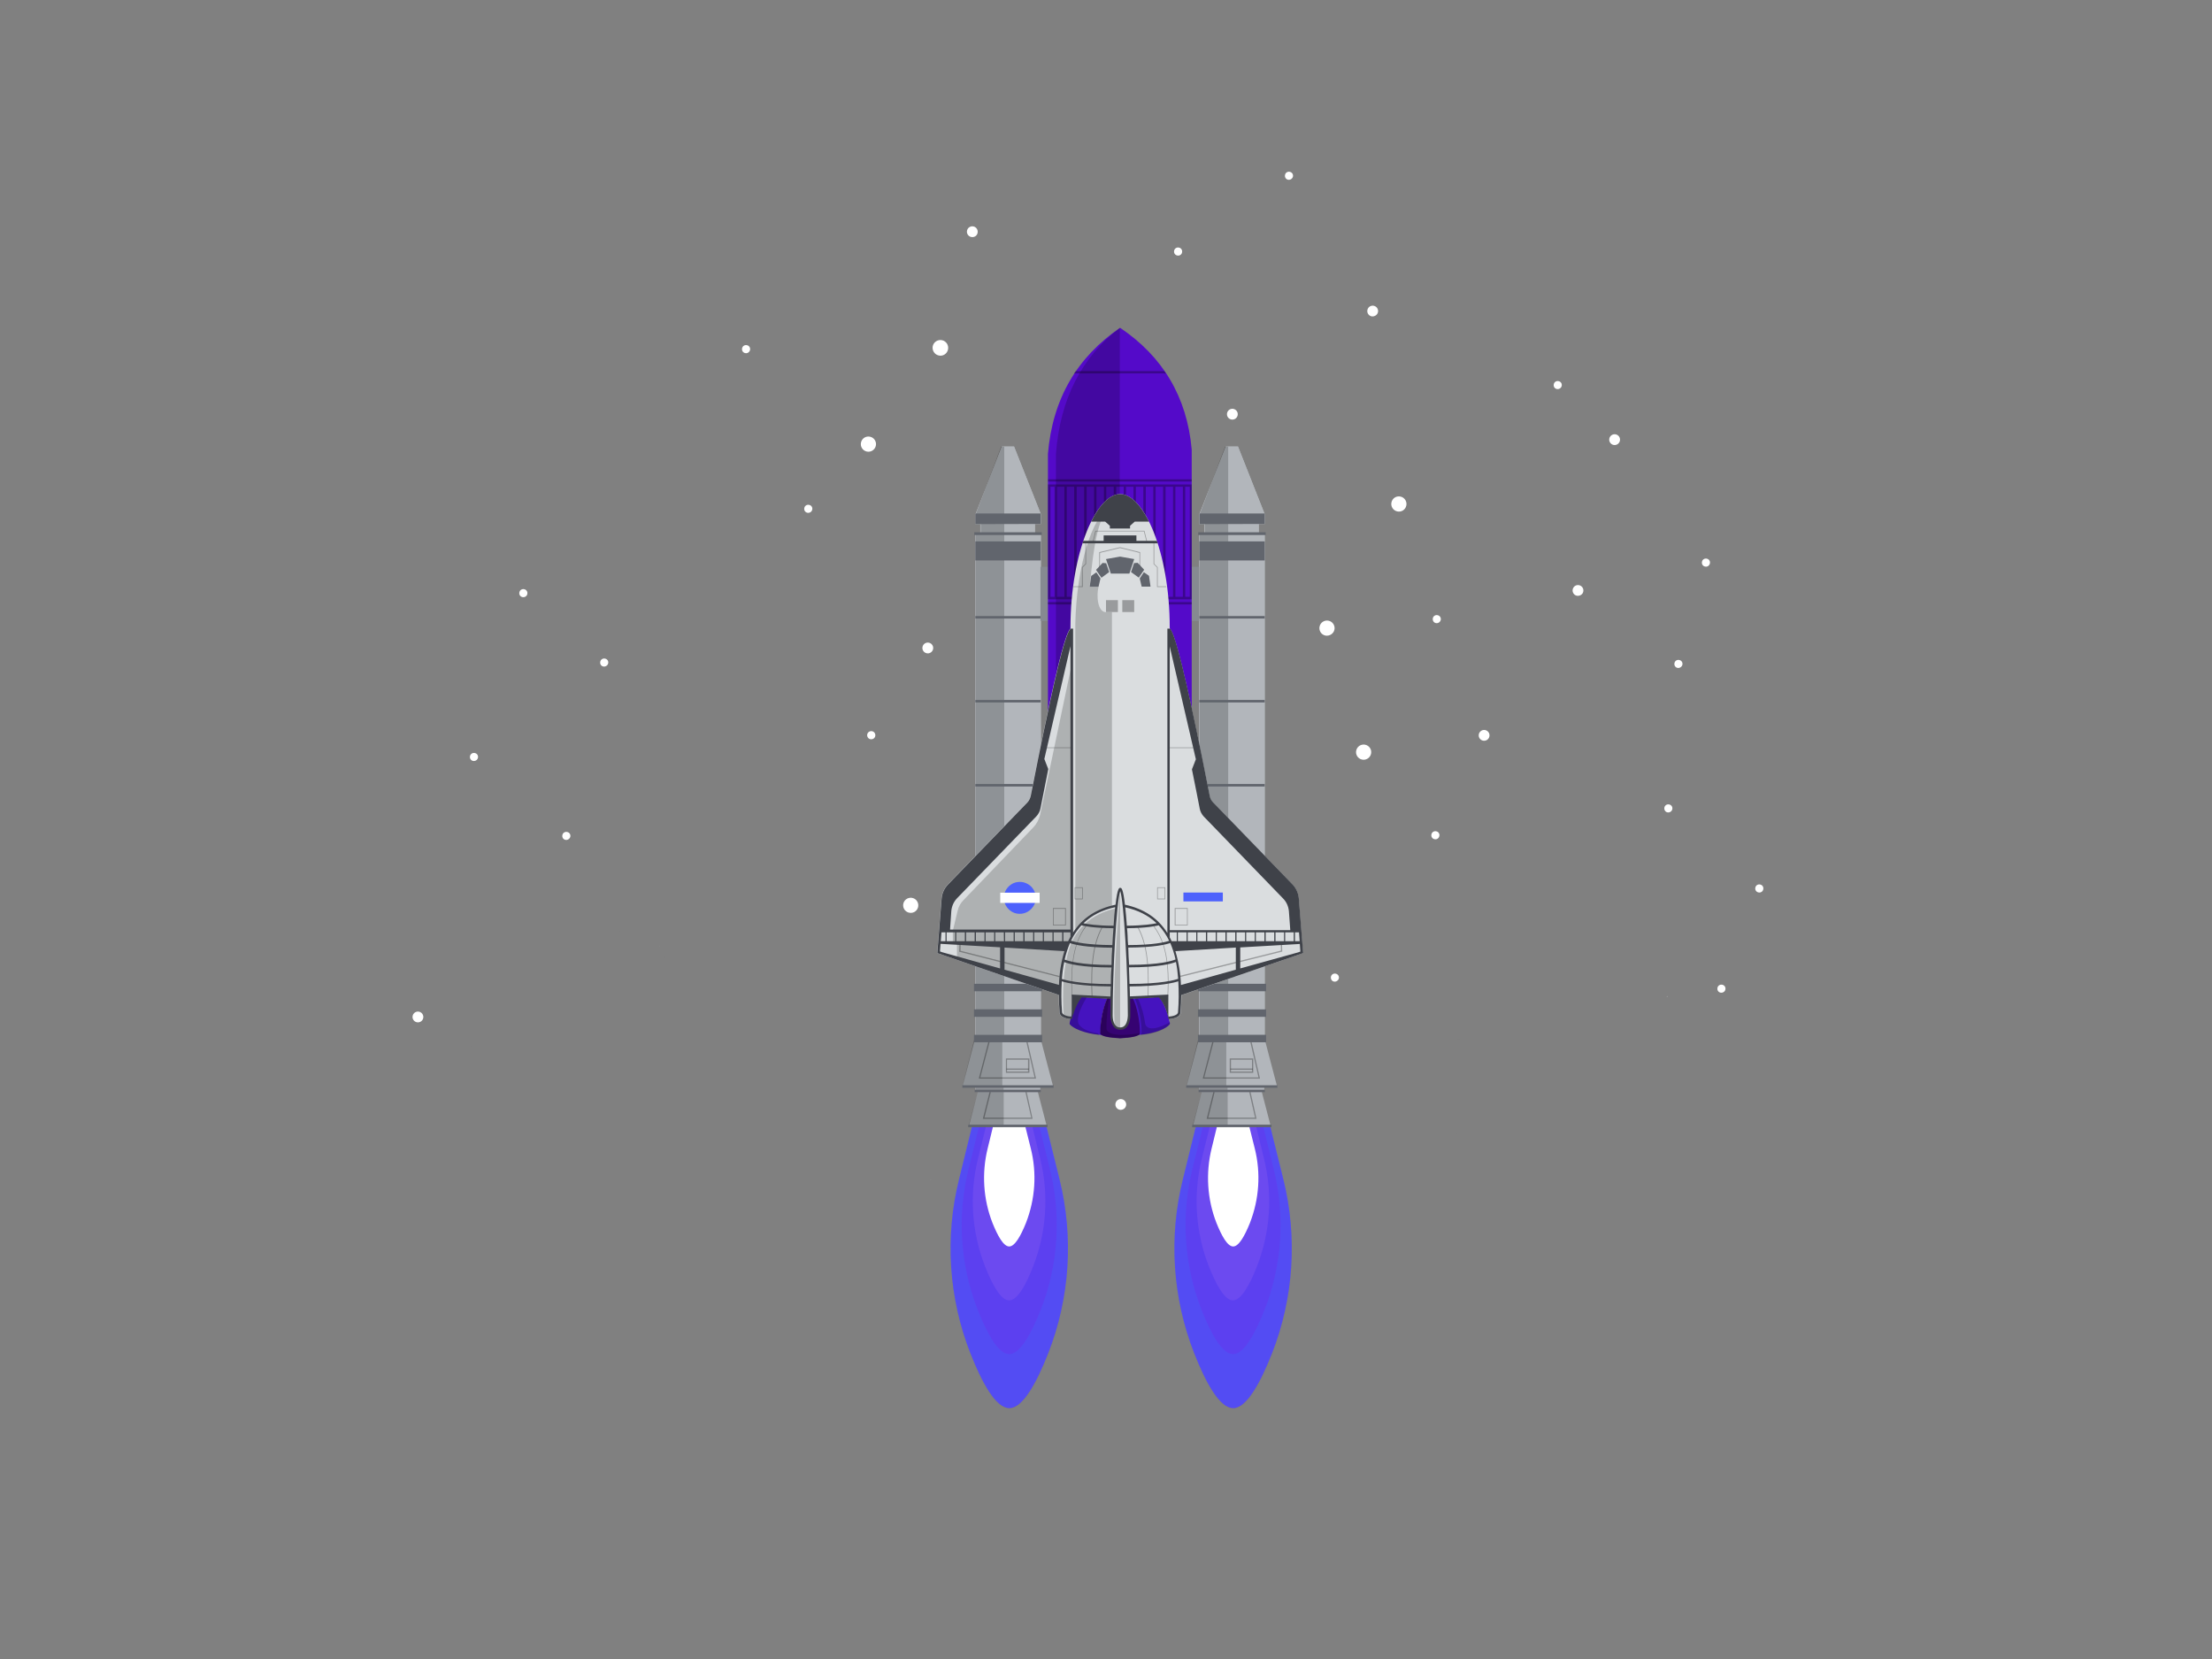 <?xml version="1.0" encoding="utf-8"?>
<!-- Generator: Adobe Illustrator 24.2.3, SVG Export Plug-In . SVG Version: 6.00 Build 0)  -->
<svg version="1.1" id="Layer_1" xmlns="http://www.w3.org/2000/svg" xmlns:xlink="http://www.w3.org/1999/xlink" x="0px" y="0px"
	 viewBox="0 0 1600 1200" style="enable-background:new 0 0 1600 1200;" xml:space="preserve">
<rect x="0" y="0" width="1600" height="1200" fill="#808080" stroke="none"/>
<style type="text/css">
	.st0{fill:#FFFFFF;}
	.st1{opacity:0.2;fill:#F4F4F4;enable-background:new    ;}
	.st2{opacity:0.2;enable-background:new    ;}
	.st3{fill:#4D61FC;}
	.st4{opacity:0.23;fill:#6905D3;enable-background:new    ;}
	.st5{opacity:0.2;fill:#8411EA;enable-background:new    ;}
	.st6{opacity:0.2;fill:#AC76F4;enable-background:new    ;}
	.st7{fill:#B2B6BB;}
	.st8{opacity:0.3;enable-background:new    ;}
	.st9{fill:#61656D;}
	.st10{fill:#868A91;}
	.st11{fill:#540AC9;}
	.st12{fill:#DADDDF;}
	.st13{fill:#4513BF;}
	.st14{fill:#44048E;}
	.st15{fill:#3F4249;}
	.st16{fill:#F4F4F4;}
</style>
<path class="st0" d="M707.1,168.5c0.5-2.1-0.8-4.2-2.9-4.7c-2.1-0.5-4.2,0.8-4.7,2.9c-0.5,2.1,0.8,4.2,2.9,4.7
	C704.6,171.9,706.7,170.6,707.1,168.5z"/>
<path class="st0" d="M633.5,322.5c0.7-2.9-1.1-5.9-4.1-6.6s-5.9,1.1-6.6,4.1c-0.7,2.9,1.1,5.9,4.1,6.6S632.8,325.4,633.5,322.5z"/>
<path class="st0" d="M965.2,455.6c0.7-2.9-1.1-5.9-4.1-6.6c-2.9-0.7-5.9,1.1-6.6,4.1c-0.7,2.9,1.1,5.9,4.1,6.6
	C961.5,460.3,964.5,458.5,965.2,455.6z"/>
<path class="st0" d="M661.3,659.7c2.7-1.4,3.7-4.7,2.3-7.4s-4.7-3.7-7.4-2.3s-3.7,4.7-2.3,7.4C655.3,660,658.6,661.1,661.3,659.7z"
	/>
<path class="st0" d="M1017.2,365.8c0.7-2.9-1.1-5.9-4.1-6.6s-5.9,1.1-6.6,4.1c-0.7,2.9,1.1,5.9,4.1,6.6S1016.5,368.8,1017.2,365.8z"
	/>
<path class="st0" d="M991.7,545.3c0.7-2.9-1.1-5.9-4.1-6.6c-2.9-0.7-5.9,1.1-6.6,4.1c-0.7,2.9,1.1,5.9,4.1,6.6
	C988.1,550.1,991,548.2,991.7,545.3z"/>
<path class="st0" d="M381.4,429.7c0.4-1.6-0.6-3.2-2.2-3.5c-1.6-0.4-3.2,0.6-3.5,2.2c-0.4,1.6,0.6,3.2,2.2,3.5
	S381.1,431.3,381.4,429.7z"/>
<path class="st0" d="M542.5,253.2c0.4-1.6-0.6-3.2-2.2-3.5c-1.6-0.4-3.2,0.6-3.5,2.2c-0.4,1.6,0.6,3.2,2.2,3.5
	C540.5,255.8,542.1,254.8,542.5,253.2z"/>
<path class="st0" d="M631.6,534.4c1.4-0.7,2-2.5,1.2-4c-0.7-1.4-2.5-2-4-1.2c-1.4,0.7-2,2.5-1.2,4S630.1,535.1,631.6,534.4z"/>
<path class="st0" d="M855,182.6c0.4-1.6-0.6-3.2-2.2-3.5c-1.6-0.4-3.2,0.6-3.5,2.2c-0.4,1.6,0.6,3.2,2.2,3.5
	C853.1,185.2,854.7,184.2,855,182.6z"/>
<path class="st0" d="M412.5,605.3c0.4-1.6-0.6-3.2-2.2-3.5c-1.6-0.4-3.2,0.6-3.5,2.2c-0.4,1.6,0.6,3.2,2.2,3.5
	C410.5,607.8,412.1,606.8,412.5,605.3z"/>
<path class="st0" d="M1129.6,279.2c0.4-1.6-0.6-3.2-2.2-3.5c-1.6-0.4-3.2,0.6-3.5,2.2c-0.4,1.6,0.6,3.2,2.2,3.5
	C1127.6,281.7,1129.2,280.8,1129.6,279.2z"/>
<path class="st0" d="M935.2,127.8c0.4-1.6-0.6-3.2-2.2-3.5c-1.6-0.4-3.2,0.6-3.5,2.2c-0.4,1.6,0.6,3.2,2.2,3.5
	C933.3,130.3,934.8,129.3,935.2,127.8z"/>
<path class="st0" d="M1209.6,585.4c0.4-1.6-0.6-3.2-2.2-3.5c-1.6-0.4-3.2,0.6-3.5,2.2s0.6,3.2,2.2,3.5
	C1207.6,587.9,1209.2,587,1209.6,585.4z"/>
<path class="st0" d="M1216.9,480.9c0.4-1.6-0.6-3.2-2.2-3.5c-1.6-0.4-3.2,0.6-3.5,2.2c-0.4,1.6,0.6,3.2,2.2,3.5
	C1214.9,483.4,1216.5,482.4,1216.9,480.9z"/>
<path class="st0" d="M1275.4,643.3c0.4-1.6-0.6-3.2-2.2-3.5c-1.6-0.4-3.2,0.6-3.5,2.2c-0.4,1.6,0.6,3.2,2.2,3.5
	C1273.5,645.9,1275.1,644.9,1275.4,643.3z"/>
<path class="st0" d="M685.7,252.9c0.7-3.1-1.2-6.1-4.2-6.8c-3.1-0.7-6.1,1.2-6.8,4.2s1.2,6.1,4.2,6.8
	C681.9,257.9,685,256,685.7,252.9z"/>
<path class="st0" d="M887.3,381c0.4-1.6-0.6-3.2-2.2-3.5c-1.6-0.4-3.2,0.6-3.5,2.2c-0.4,1.6,0.6,3.2,2.2,3.5
	C885.3,383.6,886.9,382.6,887.3,381z"/>
<path class="st0" d="M1041.1,604.8c0.4-1.6-0.6-3.2-2.2-3.5c-1.6-0.4-3.2,0.6-3.5,2.2c-0.4,1.6,0.6,3.2,2.2,3.5
	C1039.2,607.4,1040.7,606.4,1041.1,604.8z"/>
<path class="st0" d="M968.4,707.8c0.4-1.6-0.6-3.2-2.2-3.5c-1.6-0.4-3.2,0.6-3.5,2.2s0.6,3.2,2.2,3.5
	C966.4,710.3,968,709.3,968.4,707.8z"/>
<path class="st0" d="M587.5,368.7c0.4-1.6-0.6-3.2-2.2-3.5c-1.6-0.4-3.2,0.6-3.5,2.2c-0.4,1.6,0.6,3.2,2.2,3.5
	C585.5,371.2,587.1,370.3,587.5,368.7z"/>
<path class="st0" d="M345.7,548.2c0.4-1.6-0.6-3.2-2.2-3.5c-1.6-0.4-3.2,0.6-3.5,2.2c-0.4,1.6,0.6,3.2,2.2,3.5
	C343.8,550.7,345.3,549.7,345.7,548.2z"/>
<path class="st0" d="M1236.8,407.6c0.4-1.6-0.6-3.2-2.2-3.5c-1.6-0.4-3.2,0.6-3.5,2.2c-0.4,1.6,0.6,3.2,2.2,3.5
	C1234.9,410.2,1236.4,409.2,1236.8,407.6z"/>
<path class="st0" d="M1042.1,448.5c0.4-1.6-0.6-3.2-2.2-3.5c-1.6-0.4-3.2,0.6-3.5,2.2s0.6,3.2,2.2,3.5S1041.7,450,1042.1,448.5z"/>
<path class="st0" d="M1248,715.8c0.4-1.6-0.6-3.2-2.2-3.5c-1.6-0.4-3.2,0.6-3.5,2.2c-0.4,1.6,0.6,3.2,2.2,3.5
	S1247.7,717.3,1248,715.8z"/>
<path class="st0" d="M439.9,479.9c0.4-1.6-0.6-3.2-2.2-3.5c-1.6-0.4-3.2,0.6-3.5,2.2c-0.4,1.6,0.6,3.2,2.2,3.5
	C437.9,482.4,439.5,481.4,439.9,479.9z"/>
<path class="st0" d="M731,378.4c0.5-2.1-0.8-4.2-2.9-4.7c-2.1-0.5-4.2,0.8-4.7,2.9s0.8,4.2,2.9,4.7S730.5,380.5,731,378.4z"/>
<path class="st0" d="M1077.3,532.8c0.5-2.1-0.8-4.2-2.9-4.7s-4.2,0.8-4.7,2.9c-0.5,2.1,0.8,4.2,2.9,4.7
	C1074.7,536.2,1076.8,534.9,1077.3,532.8z"/>
<path class="st0" d="M996.7,225.9c0.5-2.1-0.8-4.2-2.9-4.7c-2.1-0.5-4.2,0.8-4.7,2.9c-0.5,2.1,0.8,4.2,2.9,4.7
	C994.1,229.2,996.2,227.9,996.7,225.9z"/>
<path class="st0" d="M674.9,469.6c0.5-2.1-0.8-4.2-2.9-4.7c-2.1-0.5-4.2,0.8-4.7,2.9s0.8,4.2,2.9,4.7
	C672.3,473,674.4,471.7,674.9,469.6z"/>
<path class="st0" d="M306.1,736.5c0.5-2.1-0.8-4.2-2.9-4.7s-4.2,0.8-4.7,2.9c-0.5,2.1,0.8,4.2,2.9,4.7S305.6,738.6,306.1,736.5z"/>
<path class="st0" d="M1145.2,428c0.5-2.1-0.8-4.2-2.9-4.7s-4.2,0.8-4.7,2.9s0.8,4.2,2.9,4.7C1142.7,431.3,1144.8,430,1145.2,428z"/>
<path class="st0" d="M1171.7,318.9c0.5-2.1-0.8-4.2-2.9-4.7s-4.2,0.8-4.7,2.9s0.8,4.2,2.9,4.7S1171.2,321,1171.7,318.9z"/>
<path class="st0" d="M814.5,799.8c0.5-2.1-0.8-4.2-2.9-4.7c-2.1-0.5-4.2,0.8-4.7,2.9c-0.5,2.1,0.8,4.2,2.9,4.7
	C811.9,803.1,814,801.9,814.5,799.8z"/>
<path class="st0" d="M852.8,490.9c0.5-2.1-0.8-4.2-2.9-4.7c-2.1-0.5-4.2,0.8-4.7,2.9s0.8,4.2,2.9,4.7
	C850.2,494.2,852.3,493,852.8,490.9z"/>
<path class="st0" d="M895.2,300.5c0.5-2.1-0.8-4.2-2.9-4.7c-2.1-0.5-4.2,0.8-4.7,2.9s0.8,4.2,2.9,4.7
	C892.6,303.9,894.7,302.6,895.2,300.5z"/>
<path class="st1" d="M480.8,692.6l0.1-0.2C480.8,692.4,480.7,692.5,480.8,692.6z"/>
<path class="st1" d="M447.5,673.2c0.1,0.2,0.4,0.4,0.8,0.6C448.1,673.6,447.6,673.4,447.5,673.2z"/>
<path class="st1" d="M482.6,691.2c0.3-0.3,0.6-0.5,1-0.7C483.2,690.7,482.9,690.9,482.6,691.2z"/>
<path class="st1" d="M417.7,706.5c0,0.1,0.1,0.2,0.1,0.2L417.7,706.5z"/>
<path class="st1" d="M591.5,845.3l-0.4-0.6C591.3,844.9,591.4,845.1,591.5,845.3z"/>
<path class="st1" d="M340.3,757l0.5-0.1c0.1,0,0.2-0.1,0.3-0.1L340.3,757z"/>
<path class="st1" d="M357.7,747c0.1-0.1,0.2-0.2,0.2-0.4C357.9,746.8,357.8,746.9,357.7,747z"/>
<path class="st1" d="M630.8,935.3c0-0.1,0-0.1,0-0.2C630.8,935.1,630.8,935.2,630.8,935.3z"/>
<path class="st1" d="M1056.3,751.7c-0.2,0-0.4,0-0.6,0c-0.5,0-1,0-1.5,0C1054.8,751.8,1055.6,751.8,1056.3,751.7z"/>
<path class="st1" d="M1206.3,720.4l0.2-0.3C1206.5,720.2,1206.4,720.3,1206.3,720.4L1206.3,720.4z"/>
<path class="st1" d="M591.1,844.7c0-0.1-0.1-0.1-0.1-0.2C591,844.5,591.1,844.6,591.1,844.7z"/>
<path class="st1" d="M477.8,685.8c-0.3-0.7-0.7-1.3-1.1-1.9C476.8,683.8,477.3,684.6,477.8,685.8z"/>
<path class="st1" d="M875,939.3c0.2,0,0.3-0.1,0.5-0.1L875,939.3z"/>
<path class="st1" d="M1052.1,820.5c0.6-0.2,1.2-0.5,1.8-0.6C1053.6,820,1052.8,820.2,1052.1,820.5z"/>
<path class="st1" d="M1053.7,751.8c0.2,0,0.3,0,0.4,0C1054,751.8,1053.8,751.8,1053.7,751.8L1053.7,751.8z"/>
<path class="st2" d="M480.8,692.6l0.1-0.2C480.8,692.4,480.7,692.5,480.8,692.6z"/>
<path class="st2" d="M447.5,673.2c0.1,0.2,0.4,0.4,0.8,0.6C448.1,673.6,447.6,673.4,447.5,673.2z"/>
<path class="st2" d="M482.6,691.2c0.3-0.3,0.6-0.5,1-0.7C483.2,690.7,482.9,690.9,482.6,691.2z"/>
<path class="st2" d="M417.7,706.5c0,0.1,0.1,0.2,0.1,0.2L417.7,706.5z"/>
<path class="st2" d="M591.5,845.3l-0.4-0.6C591.3,844.9,591.4,845.1,591.5,845.3z"/>
<path class="st2" d="M340.3,757l0.5-0.1c0.1,0,0.2-0.1,0.3-0.1L340.3,757z"/>
<path class="st2" d="M357.7,747c0.1-0.1,0.2-0.2,0.2-0.4C357.9,746.8,357.8,746.9,357.7,747z"/>
<path class="st2" d="M630.8,935.3c0-0.1,0-0.1,0-0.2C630.8,935.1,630.8,935.2,630.8,935.3z"/>
<path class="st2" d="M1056.3,751.7c-0.2,0-0.4,0-0.6,0c-0.5,0-1,0-1.5,0C1054.8,751.8,1055.6,751.8,1056.3,751.7z"/>
<path class="st2" d="M1206.3,720.4l0.2-0.3C1206.5,720.2,1206.4,720.3,1206.3,720.4L1206.3,720.4z"/>
<path class="st2" d="M591.1,844.7c0-0.1-0.1-0.1-0.1-0.2C591,844.5,591.1,844.6,591.1,844.7z"/>
<path class="st2" d="M1052.1,820.5c0.6-0.2,1.2-0.5,1.8-0.6C1053.6,820,1052.8,820.2,1052.1,820.5z"/>
<path class="st2" d="M1053.7,751.8c0.2,0,0.3,0,0.4,0C1054,751.8,1053.8,751.8,1053.7,751.8L1053.7,751.8z"/>
<path class="st0" d="M751.2,860c0.1,0,0.2,0.1,0.3,0.1C751.4,860,751.3,860,751.2,860L751.2,860z"/>
<path class="st0" d="M673.1,853.2c-0.2,0,0,0.1,0.4,0.2L673.1,853.2z"/>
<path class="st3" d="M918.6,813.9h-53.4l-9.6,39.1c-10.4,41.8-7.5,85.7,8.2,125.8c8.5,21.6,18.5,39.7,28.2,39.7
	c9.6,0,19.6-18.1,28.1-39.7c15.7-40.1,18.5-84,8.2-125.8L918.6,813.9L918.6,813.9z"/>
<path class="st4" d="M918.6,814.1h-53.4l-9.6,39.1c-10.4,41.8-7.5,85.7,8.2,125.8c8.5,21.6,18.5,39.7,28.2,39.7
	c9.6,0,19.6-18.1,28.1-39.7c15.7-40.1,18.5-84,8.2-125.8L918.6,814.1L918.6,814.1z"/>
<path class="st5" d="M913.5,813.9h-43.2l-7.8,31.7c-8.4,33.8-6.1,69.4,6.6,101.8c6.9,17.5,15,32.1,22.8,32.1s15.9-14.7,22.8-32.1
	c12.7-32.4,15-68,6.6-101.8L913.5,813.9z"/>
<path class="st6" d="M908.4,813.9h-33.1l-6,24.2c-6.4,25.9-4.6,53.1,5.1,77.9c5.3,13.4,11.5,24.6,17.4,24.6s12.2-11.2,17.4-24.6
	c9.7-24.8,11.5-52,5.1-77.9L908.4,813.9L908.4,813.9z"/>
<path class="st0" d="M903.4,813.9h-22.9l-4.1,16.8c-4.4,17.9-3.2,36.8,3.5,53.9c3.7,9.2,7.9,17,12.1,17c4.1,0,8.4-7.8,12.1-17
	c6.7-17.2,8-36,3.5-53.9L903.4,813.9L903.4,813.9z"/>
<path class="st7" d="M914.5,789.8V786h9.3l-9.3-35.4h-47l-9.3,35.4h9.3v3.8h1.8l-6.5,25h56.4l-6.5-25H914.5z"/>
<path class="st2" d="M887.9,788.6h-20.1v-2.7h20.1V788.6z"/>
<path class="st2" d="M866.9,750.9l-8.7,34.6H887v-34.6H866.9z"/>
<path class="st2" d="M869.3,789.8l-6.9,25.2H888v-25.2H869.3z"/>
<path class="st7" d="M867.5,750.6h47.3V385.7h-4.3V379h4.3v-7.1L895.5,323h-8.8l-19.2,49v7.1h3.6v6.7h-3.6V750.6z"/>
<path class="st7" d="M867.5,750.6h47.3V385.7h-4.3V379h4.3v-7.1L895.5,323h-8.8l-19.2,49v7.1h3.6v6.7h-3.6V750.6z"/>
<path class="st2" d="M867.8,629h20.6v-61.5h-20.6V629z"/>
<path class="st2" d="M867.8,688.4h20.6v-58.6h-20.6V688.4z"/>
<path class="st2" d="M867.8,714.6h20.6v-25.9h-20.6V714.6z"/>
<path class="st2" d="M867.8,730.3h20.6v-18.5h-20.6V730.3z"/>
<path class="st2" d="M867.8,748.7h20.6v-18.6h-20.6V748.7z"/>
<path class="st8" d="M911.4,780.2H870l0.1-0.5l7.6-29.2l0.9,0.2l-7.5,28.6h39.2l-6.6-28.6l0.9-0.2L911.4,780.2z"/>
<path class="st2" d="M867.8,506.6h20.6v-60.1h-20.6V506.6z"/>
<path class="st2" d="M867.8,567.4h20.6v-59.8h-20.6V567.4z"/>
<path class="st2" d="M886.1,323l-18.3,49v7h3.7v6.7h-3.7v60.5h20.6v-60.5V379v-0.4V372v-48.9L886.1,323z"/>
<path class="st9" d="M914.7,690.5h-47.1v-1.8h47.1V690.5z"/>
<path class="st9" d="M915.8,717h-49.3v-5.4h49.3V717z"/>
<path class="st9" d="M915.8,735.5h-49.3v-5.4h49.3V735.5z"/>
<path class="st9" d="M915.8,753.9h-49.3v-5.4h49.3V753.9z"/>
<path class="st9" d="M914.7,629.7h-47.1V628h47.1V629.7z"/>
<path class="st9" d="M924,786.8h-66V785h66V786.8z"/>
<path class="st8" d="M908.9,809.3h-36.1l4.9-19.6l0.9,0.2l-4.6,18.5h33.8l-4.2-18.5l0.9-0.2L908.9,809.3z"/>
<path class="st8" d="M890.4,775.1h15.2v-8.6h-15.2V775.1z M906.5,776h-17v-10.4h17V776L906.5,776z"/>
<path class="st8" d="M906.1,773.8H890v-0.9h16.1V773.8z"/>
<path class="st9" d="M914.8,445.6h-47.3v1.8h47.3V445.6z"/>
<path class="st9" d="M914.8,506.3h-47.3v1.8h47.3V506.3z"/>
<path class="st9" d="M914.8,567.1h-47.3v1.8h47.3V567.1z"/>
<path class="st9" d="M910.5,379h4.3v-7.1l-0.2-0.5h-46.8l-0.2,0.6v7.1h3.6L910.5,379z"/>
<path class="st9" d="M914.8,391.6h-47.3v13.8h47.3V391.6z"/>
<path class="st9" d="M868.5,387h-1.8v-2h48.8v2h-1.8H868.5z"/>
<path class="st9" d="M914.8,788.2H867v1.8h47.9v-1.8H914.8z"/>
<path class="st9" d="M919.7,815.3h-57.3v-1.8h57.3V815.3z"/>
<path class="st3" d="M756.7,813.9h-53.4l-9.6,39.1c-10.4,41.8-7.5,85.7,8.2,125.8c8.5,21.6,18.5,39.7,28.2,39.7
	c9.6,0,19.6-18.1,28.1-39.7c15.7-40.1,18.5-84,8.2-125.8L756.7,813.9L756.7,813.9z"/>
<path class="st4" d="M756.7,814.1h-53.4l-9.6,39.1c-10.4,41.8-7.5,85.7,8.2,125.8c8.5,21.6,18.5,39.7,28.2,39.7
	c9.6,0,19.6-18.1,28.1-39.7c15.7-40.1,18.5-84,8.2-125.8L756.7,814.1L756.7,814.1z"/>
<path class="st5" d="M751.6,813.9h-43.2l-7.8,31.7c-8.4,33.8-6.1,69.4,6.6,101.8c6.9,17.5,15,32.1,22.8,32.1s15.9-14.7,22.8-32.1
	c12.7-32.4,15-68,6.6-101.8L751.6,813.9z"/>
<path class="st6" d="M746.5,813.9h-33.1l-6,24.2c-6.4,25.9-4.6,53.1,5.1,77.9c5.3,13.4,11.5,24.6,17.4,24.6c6,0,12.2-11.2,17.4-24.6
	c9.7-24.8,11.5-52,5.1-77.9L746.5,813.9L746.5,813.9z"/>
<path class="st0" d="M741.4,813.9h-22.9l-4.1,16.8c-4.4,17.9-3.2,36.8,3.5,53.9c3.7,9.2,7.9,17,12.1,17c4.1,0,8.4-7.8,12.1-17
	c6.7-17.2,8-36,3.5-53.9L741.4,813.9L741.4,813.9z"/>
<path class="st7" d="M752.5,789.8V786h9.3l-9.3-35.4h-47l-9.3,35.4h9.3v3.8h1.8l-6.5,25h56.4l-6.5-25H752.5z"/>
<path class="st2" d="M725.9,788.6h-20.1v-2.7h20.1V788.6z"/>
<path class="st2" d="M704.9,750.9l-8.7,34.6H725v-34.6H704.9z"/>
<path class="st2" d="M707.3,789.8l-6.9,25.2H726v-25.2H707.3z"/>
<path class="st7" d="M705.6,750.6h47.3V385.7h-4.3V379h4.3v-7.1L733.5,323h-8.8l-19.1,49v7.1h3.5v6.7h-3.5V750.6z"/>
<path class="st7" d="M705.6,750.6h47.3V385.7h-4.3V379h4.3v-7.1L733.5,323h-8.8l-19.1,49v7.1h3.5v6.7h-3.5V750.6z"/>
<path class="st2" d="M705.8,629h20.6v-61.5h-20.6V629z"/>
<path class="st2" d="M705.8,689.8h20.6V628h-20.6V689.8z"/>
<path class="st2" d="M705.8,714.6h20.6v-25.9h-20.6V714.6z"/>
<path class="st2" d="M705.8,730.3h20.6v-18.5h-20.6V730.3z"/>
<path class="st2" d="M705.8,748.7h20.6v-18.6h-20.6V748.7z"/>
<path class="st8" d="M749.4,780.2H708l0.1-0.5l7.6-29.2l0.9,0.2l-7.5,28.6h39.2l-6.6-28.6l0.9-0.2L749.4,780.2z"/>
<path class="st2" d="M705.8,506.6h20.6v-60.1h-20.6V506.6z"/>
<path class="st2" d="M705.8,567.4h20.6v-59.8h-20.6V567.4z"/>
<path class="st2" d="M724.1,323l-18.3,49v7h3.7v6.7h-3.7v60.5h20.6v-60.5V379v-0.4V372v-48.9L724.1,323z"/>
<path class="st9" d="M752.7,690.5h-47.1v-1.8h47.1V690.5z"/>
<path class="st9" d="M753.8,717h-49.3v-5.4h49.3V717z"/>
<path class="st9" d="M753.8,735.5h-49.3v-5.4h49.3V735.5z"/>
<path class="st9" d="M753.8,753.9h-49.3v-5.4h49.3V753.9z"/>
<path class="st9" d="M752.7,629.7h-47.1V628h47.1V629.7z"/>
<path class="st9" d="M762.1,786.8h-66V785h66V786.8z"/>
<path class="st8" d="M746.9,809.3h-36l4.9-19.6l0.9,0.2l-4.6,18.5h33.8l-4.2-18.5l0.9-0.2L746.9,809.3z"/>
<path class="st8" d="M728.4,775.1h15.2v-8.6h-15.2V775.1z M744.6,776h-17v-10.4h17V776L744.6,776z"/>
<path class="st8" d="M744.1,773.8H728v-0.9h16.1V773.8z"/>
<path class="st9" d="M752.8,445.6h-47.3v1.8h47.3V445.6z"/>
<path class="st9" d="M752.8,506.3h-47.3v1.8h47.3V506.3z"/>
<path class="st9" d="M752.8,567.1h-47.3v1.8h47.3V567.1z"/>
<path class="st9" d="M748.5,379h4.3v-7.1l-0.2-0.5h-46.9l-0.2,0.6v7.1h3.5L748.5,379z"/>
<path class="st9" d="M752.8,391.6h-47.3v13.8h47.3V391.6z"/>
<path class="st9" d="M706.5,387h-1.8v-2h48.8v2h-1.8H706.5z"/>
<path class="st9" d="M752.9,788.2H705v1.8h47.8v-1.8H752.9z"/>
<path class="st9" d="M757.7,815.3h-57.3v-1.8h57.3V815.3z"/>
<path class="st10" d="M867.4,449.1h-5.9V410h5.9V449.1z"/>
<path class="st10" d="M759,449.1h-6.4V410h6.4V449.1z"/>
<path class="st11" d="M758,517.2V328.3c3.3-40,21.3-70.1,52.2-91.2c30.7,20.7,48.4,49.8,51.8,88.1v192L758,517.2z"/>
<path class="st8" d="M778.1,270.1h64.2v0.1h1.1c-0.4-0.6-0.8-1.2-1.2-1.8H778c-0.4,0.6-0.8,1.2-1.2,1.8L778.1,270.1L778.1,270.1
	L778.1,270.1z"/>
<path class="st8" d="M862,346.7h-1.4H758.9h-0.8v1.6H862V346.7z"/>
<path class="st8" d="M862,350.4H758v83.1h104V350.4z M762.8,431.7h-3v-79.6h3V431.7z M769.9,431.7h-5.4v-79.6h5.4V431.7z M777,431.7
	h-5.4v-79.6h5.4V431.7z M784.2,431.7h-5.4v-79.6h5.4V431.7z M791.3,431.7H786v-79.6h5.4L791.3,431.7z M798.5,431.7h-5.4v-79.6h5.4
	V431.7z M805.6,431.7h-5.4v-79.6h5.4V431.7z M812.8,431.7h-5.4v-79.6h5.4V431.7z M819.9,431.7h-5.4v-79.6h5.4V431.7z M827,431.7
	h-5.4v-79.6h5.4V431.7z M834.2,431.7h-5.4v-79.6h5.4V431.7z M841.3,431.7h-5.4v-79.6h5.4V431.7z M848.5,431.7h-5.4v-79.6h5.4V431.7z
	 M855.6,431.7h-5.4v-79.6h5.4V431.7z M857.3,431.7v-79.6h3.3v79.6H857.3z"/>
<path class="st8" d="M759.8,437.2h100.8h1.4v-1.7H758v1.7H759.8z"/>
<path class="st2" d="M763.8,517.2V328.3c3-40,18.8-70.1,46.2-91.2c0,45-0.2,280.1-0.2,280.1H763.8z"/>
<path class="st12" d="M942.5,689.4l-3.1-39.4c-0.3-3.9-1.9-7.5-4.6-10.3l-57.4-59.3c-1.3-1.3-2.2-3-2.5-4.9
	c-1.7-8.7-7.7-39.4-13.8-67.3c-9.8-44.6-13.3-52.2-15-53.5V454c0-55.3-18.9-96.6-35.9-96.6s-35.9,41.3-35.9,96.6v0.7
	c-1.7,1.3-5.3,8.9-15,53.5c-6.1,27.9-12.1,58.6-13.8,67.3c-0.4,1.8-1.2,3.5-2.5,4.9l-57.4,59.3c-2.7,2.8-4.3,6.4-4.6,10.3l-3.1,39.4
	l87.9,30.3c0,3.9,0.2,8,0.5,12.3c0,4.1,6,5,8.9,5.2c-0.1,0.4-0.2,0.7-0.2,1.1c-0.1,0.5-0.1,0.9,0.1,1.4c0.1,0.4,0.3,0.9,0.7,1.2
	c2.9,3.7,14.1,6.9,21.7,7.1c3.2,1.6,8.3,2.4,13,2.6c4.6-0.2,9.7-1,12.9-2.6c7.5-0.2,18.8-3.4,21.6-7.1c0.3-0.3,0.5-0.7,0.7-1.2
	c0.1-0.4,0.1-0.9,0.1-1.3c-0.1-0.4-0.2-0.8-0.3-1.2c3-0.3,8.6-1.2,8.6-5.1c0.3-4.3,0.5-8.3,0.5-12.3L942.5,689.4L942.5,689.4z"/>
<path class="st2" d="M802.3,367.8c-10.2,6.4-12.9,46.2-14.1,56.6h6.4c-1.7,6.8-0.6,18.4,5.4,18.4h4.3v213
	c-10.7,3.4-19.5,8.5-26.5,17.3V451.2C778.7,409.5,790,373.5,802.3,367.8L802.3,367.8z"/>
<path class="st2" d="M774.9,482v194.7l-2.4,5.9c-1.2,2.8-2.1,5.8-2.7,8.9c-0.8,4.7-2.3,8.7-2.6,15.7s-0.7,8.1-0.7,8.1L692.2,693v-11
	h-3v-8.7l3.5-14.6c0.7-2.9,2.1-5.5,4.2-7.6l50.5-52.6c2.5-2.6,4.2-5.8,5-9.4L774.9,482L774.9,482z"/>
<path class="st2" d="M807.5,657.1c0,0-1.7,16.6-2.1,32c-0.4,15.3-1.3,32.5-1.3,32.5l-28.2-1.8v16.4l-6.5-1.5c0,0-2.9-34,5.9-53.4
	C784.9,660.2,807.5,657.1,807.5,657.1z"/>
<path class="st9" d="M802.3,413.8l-2.2-6.4l-2.6-0.2l-4.7,5l3.9,5.7L802.3,413.8z"/>
<path class="st9" d="M796,418.4l-3-4.4l-3.7,2.6l-1.1,7.8h6.4L796,418.4z"/>
<path class="st9" d="M810.2,414.9h6.7l3.5-10.5l-10.2-1.8l-10.2,1.8l3.5,10.5H810.2z"/>
<path class="st9" d="M818.1,413.8l5.6,4l3.9-5.7l-4.7-5l-2.6,0.2L818.1,413.8z"/>
<path class="st9" d="M824.4,418.4l1.4,5.9h6.4l-1.1-7.8l-3.7-2.6L824.4,418.4z"/>
<path class="st8" d="M800,442.7h8.6v-8.6H800V442.7z"/>
<path class="st8" d="M811.8,442.7h8.6v-8.6h-8.6V442.7z"/>
<path class="st13" d="M823.2,748.6c0.4-0.5,0.6-1.1,0.6-1.8c0.2-7.7-2.1-19-5-24.6l19.6-1.1c3.6,4,6.6,12.5,7.8,19
	c0,0.1,0.1,0.5-0.3,1C844.1,743.5,835.7,747.8,823.2,748.6L823.2,748.6z"/>
<path class="st2" d="M825,748.6c12.5-0.8,19-5.2,20.9-7.6c0.4-0.5,0.4-0.9,0.3-1c0-0.1-0.1-0.3-0.1-0.5c-17.1,9.3-17.8,0.8-17.8,0.8
	c-0.8-6.2-2.5-12.2-5.1-17.9l-0.9-0.5l-1.6,0.2c2.9,5.6,5.2,16.9,5,24.6C825.6,747.5,825.4,748.1,825,748.6L825,748.6z"/>
<path class="st13" d="M796.8,748.6c-0.4-0.5-0.6-1.1-0.7-1.8c-0.2-7.7,2.1-19,5-24.6l-19.6-1.1c-3.6,4-6.6,12.5-7.8,19
	c0,0.1-0.1,0.5,0.3,1C776,743.5,784.3,747.8,796.8,748.6L796.8,748.6z"/>
<path class="st2" d="M781.4,742.2c-5.5-4.6,4-19.6,4-19.6l0.6-1.3l-4.5-0.2c-3.6,4-6.6,12.5-7.8,19c0,0.1-0.1,0.5,0.3,1
	c1.9,2.4,8.2,5.8,21.1,7.6c-0.3-0.3-0.6-0.7-0.8-1.2l-0.4-0.1C784.7,746.1,781.4,742.2,781.4,742.2z"/>
<path class="st14" d="M795.9,747.4c-0.2-8.1,2.2-19.8,5.2-25.5l2.5,0.1c-0.1,4.2-0.1,8.1-0.1,11.7c0,4.6,1.8,9.9,6.7,9.9
	c5,0,6.7-5.3,6.7-9.9c0-3.6-0.1-7.5-0.1-11.7l2.5-0.1c3,5.7,5.4,17.3,5.2,25.5c0,2.2-6.8,3.2-14.3,3.6
	C802.7,750.6,795.9,749.6,795.9,747.4L795.9,747.4z"/>
<path class="st2" d="M795.9,747.5c-0.2-8.1,2.2-19.8,5.2-25.5l2.5,0.1c-0.1,4.2-0.1,8.1-0.1,11.7c0,4.6,1.8,9.9,6.7,9.9
	c5,0,6.7-5.3,6.7-9.9c0-3.6-0.1-7.5-0.1-11.7l2.5-0.1c3,5.7,5.4,17.3,5.2,25.5c0,2.2-6.8,3.2-14.3,3.6
	C802.7,750.8,795.9,749.7,795.9,747.5L795.9,747.5z"/>
<path class="st2" d="M810.2,643.3v100.4l-4-1.6C805,717.6,807.3,681.6,810.2,643.3z"/>
<path class="st3" d="M749.3,649.4c0,2.3-0.7,4.5-2,6.4s-3.1,3.4-5.2,4.3c-2.1,0.9-4.4,1.1-6.7,0.7c-2.2-0.4-4.3-1.6-5.9-3.2
	c-1.6-1.6-2.7-3.7-3.2-5.9c-0.4-2.2-0.2-4.6,0.7-6.7c0.9-2.1,2.4-3.9,4.3-5.2c1.9-1.3,4.1-1.9,6.4-1.9c1.5,0,3,0.3,4.4,0.9
	c1.4,0.6,2.7,1.4,3.8,2.5s1.9,2.4,2.5,3.8C749,646.4,749.3,647.9,749.3,649.4L749.3,649.4z"/>
<path class="st8" d="M866.1,541.1h-20.7v-0.5h20.7V541.1z"/>
<path class="st8" d="M775.2,541.1h-20.7v-0.5h20.7V541.1z"/>
<path class="st8" d="M837.5,650h4.9v-7.7h-4.9V650z M842.9,650.5H837v-8.7h5.9V650.5L842.9,650.5z"/>
<path class="st8" d="M777.8,650h4.9v-7.7h-4.9V650z M783.2,650.5h-5.9v-8.7h5.9V650.5z"/>
<path class="st8" d="M850.3,668.9h8.3v-11.5h-8.3V668.9z M859.1,669.4h-9.4v-12.6h9.4V669.4L859.1,669.4z"/>
<path class="st8" d="M762.1,668.9h8.3v-11.5h-8.3V668.9z M771,669.4h-9.4v-12.6h9.4V669.4L771,669.4z"/>
<path class="st8" d="M766.2,706.8l-72.4-18.4l0.2-6.6h0.9l-0.1,5.9l71.7,18.3L766.2,706.8z"/>
<path class="st8" d="M853.3,706.8l-0.2-0.9l73.4-18.3l-0.1-5.9h0.9l0.2,6.6L853.3,706.8z"/>
<path class="st8" d="M829.3,391.9l-1.9-7.5h-34.7l-1.8,7.5l-0.5-0.1l1.9-7.9h35.5l2,7.9L829.3,391.9z"/>
<path class="st8" d="M783.2,424.6h-6.8v-0.5h6.2v-13.8l2.5-2.5v-16h0.5V408l-2.5,2.5L783.2,424.6L783.2,424.6z"/>
<path class="st8" d="M843.7,424.6h-6.8v-14.1l-2.5-2.5v-16.2h0.5v16l2.5,2.5v13.8h6.2L843.7,424.6L843.7,424.6z"/>
<path class="st8" d="M795.6,409.9h-0.5v-10.5l15-3.6h0.1l14.5,3.6v9.9h-0.5v-9.4l-14.1-3.5l-14.4,3.5L795.6,409.9L795.6,409.9z"/>
<path class="st8" d="M789.6,720.8c-1.1-24.1,1.3-39.8,7.8-51l0.5,0.3c-6.4,11.1-8.8,26.7-7.7,50.7H789.6L789.6,720.8z"/>
<path class="st8" d="M775.3,720.8c-1.4-24.1,1.7-39.8,10-51l0.4,0.3c-5.6,7.4-11.8,19.9-10,50.6L775.3,720.8L775.3,720.8z"/>
<path class="st8" d="M830.6,720.8h-0.5c1.1-24-1.3-39.6-7.7-50.7l0.5-0.3C829.3,681,831.7,696.7,830.6,720.8L830.6,720.8z"/>
<path class="st8" d="M844.9,720.8h-0.5c1.4-24-1.6-39.6-10-50.6l0.4-0.3C843.2,681,846.3,696.7,844.9,720.8L844.9,720.8z"/>
<path class="st15" d="M831.1,377.3c-6.3-12.6-13.7-19.9-20.9-19.9s-14.6,7.3-20.9,19.9h10.1l3.4,3v2h14.6v-2l3.4-3H831.1
	L831.1,377.3z"/>
<path class="st15" d="M835.2,393h2.2c-0.2-0.6-0.4-1.2-0.6-1.8H822v-3.9h-23.7v3.9h-14.7c-0.2,0.6-0.4,1.2-0.6,1.8H835.2z"/>
<path class="st15" d="M939.5,650c-0.3-3.8-1.9-7.5-4.6-10.3l-57.4-59.3c-1.3-1.3-2.2-3-2.5-4.9c-1.7-8.7-7.7-39.4-13.8-67.3
	c-9.8-44.6-13.3-52.2-15-53.5h-1.8v220.2c-6.8-10.8-17-17.6-30.7-20.5c-1.4-12.2-2.6-12.2-3.4-12.2s-2,0-3.4,12.2
	c-13.7,2.9-23.9,9.5-30.7,20.1V454.7h-1.8v0.1c-1.7,1.3-5.3,8.9-15,53.5c-6.1,27.9-12.1,58.6-13.8,67.3c-0.4,1.8-1.2,3.5-2.5,4.9
	l-57.4,59.3c-2.7,2.8-4.3,6.4-4.6,10.2l-3.1,39.4l87.9,30.3c0,3.9,0.2,8,0.5,12.3c0,4.1,6,5,8.9,5.2c0,0,2.2-9.7,7-15.7l2.5,0.1
	l13.8,0.7l2,0.1l2.7,0.1c-0.1,4.3-0.1,8.4-0.1,12.1c0,4.8,1.9,10.3,7.2,10.3s7.2-5.5,7.2-10.3c0-3.7,0-7.8-0.1-12.1h0.9l1.7-0.1
	l2-0.1l13.8-0.7l2.3-0.1c0,0,4.7,4.2,7.1,15.7c3-0.3,8.6-1.2,8.6-5.1c0.3-4.3,0.5-8.3,0.5-12.3l88.2-30.4L939.5,650z M936.7,674.4
	h2.9l0.5,6.4h-3.4V674.4z M935.8,674.4v6.4h-6.2v-6.4H935.8z M846.1,467.6l18.9,81.6l-2.8,7.2v0.3c2.6,12.7,4.6,23.1,5.6,28.2
	c0.4,2.2,1.5,4.2,3,5.8l57.4,59.3c2.4,2.5,3.8,5.7,4.1,9.2l1,13.6h-87.2V467.6z M928.8,674.4v6.4h-6.2v-6.4H928.8z M921.7,674.4v6.4
	h-6.2v-6.4H921.7z M914.6,674.4v6.4h-6.2v-6.4H914.6z M907.6,674.4v6.4h-6.2v-6.4H907.6z M893.5,674.4v6.4h-6.2v-6.4H893.5z
	 M886.4,674.4v6.4h-6.2v-6.4H886.4z M879.4,674.4v6.4h-6.2v-6.4H879.4z M872.3,674.4v6.4h-6.2v-6.4H872.3z M865.3,674.4v6.4h-6.2
	v-6.4H865.3z M858.3,674.4v6.4H852v-6.4H858.3z M846.1,677.8v-3.4h5.1v6.4h-3.7c-0.5-1-1-2-1.5-3H846.1z M836.6,667.8
	c-2.7,0.6-9.4,1.7-21.5,1.8c-0.4-5.5-0.8-9.8-1.2-13.3C823.1,658.3,830.6,662.1,836.6,667.8L836.6,667.8z M806.6,656.2
	c-0.4,3.5-0.8,7.9-1.1,13.4c-12.3,0-19.1-1.2-21.8-1.8C789.6,662.1,797.2,658.2,806.6,656.2L806.6,656.2z M688.1,659
	c0.3-3.4,1.7-6.7,4.1-9.2l57.4-59.3c1.5-1.6,2.6-3.6,3-5.8c1-5,3-15.4,5.6-28.2v-0.3l-2.8-7.2l18.9-81.6v205h-87.1L688.1,659z
	 M774.3,674.4v3.1c-0.6,1.1-1.2,2.2-1.7,3.3h-3.4v-6.4L774.3,674.4L774.3,674.4z M768.3,674.4v6.4h-6.2v-6.4H768.3z M761.3,674.4
	v6.4h-6.2v-6.4H761.3z M754.3,674.4v6.4h-6.2v-6.4H754.3z M747.3,674.4v6.4h-6.2v-6.4H747.3z M740.2,674.4v6.4H734v-6.4H740.2z
	 M733.2,674.4v6.4H727v-6.4H733.2z M719.1,674.4v6.4h-6.2v-6.4H719.1z M712.1,674.4v6.4h-6.2v-6.4H712.1z M705,674.4v6.4h-6.2v-6.4
	H705z M697.9,674.4v6.4h-6.2v-6.4H697.9z M684.7,674.4h6.2v6.4h-6.2V674.4z M681,674.4h2.9v6.4h-3.4L681,674.4z M723.4,700.5
	l-41.8-11.7l-1.7-0.6l0.4-5.5l43.1,2.5V700.5z M726.2,680.8h-6.3v-6.4h6.2L726.2,680.8z M766,712.4l-39.4-11v-16l43.3,2.6
	C767.5,695.9,766.2,704.2,766,712.4L766,712.4z M803.2,720.8l-28-1.4v16c-3.4-0.3-7-1.2-7-3.5c-0.6-7.4-0.6-14.7-0.2-22.1
	c3.1,1,13.2,3.6,35.5,3.7C803.3,716,803.2,718.4,803.2,720.8L803.2,720.8z M803.5,711.8c-23.3,0-33.3-3-35.4-3.7
	c0.3-4.1,0.8-8.2,1.7-12.2c3,1.2,12.3,3.9,34.2,3.9C803.6,703.8,803.5,707.8,803.5,711.8L803.5,711.8z M804,698
	c-22.5,0-31.5-3-33.9-3.9c0.9-4.1,2.2-8.1,3.8-11.9c3,1,11.6,3.2,30.6,3.3C804.2,689.5,804,693.7,804,698L804,698z M774.7,680.5
	c0.4-0.9,0.9-1.8,1.4-2.7h0.1v-0.2c1.7-3,3.7-5.7,6-8.3c1.7,0.5,8.7,2,23.2,2.1c-0.1,1.7-0.2,3.5-0.4,5.3c-0.1,2.3-0.3,4.5-0.4,6.9
	c-18.6-0.1-27.1-2.2-30-3.2L774.7,680.5z M810.3,743.2c-5.2,0-5.5-7.1-5.5-8.5c0-31.8,2.8-83,5.5-90.2c2.6,7.2,5.5,58.3,5.5,90.2
	C815.7,736.1,815.4,743.2,810.3,743.2L810.3,743.2z M815.6,676.7c-0.1-1.9-0.2-3.7-0.4-5.3c14.3-0.1,21.1-1.6,22.9-2.1
	c3.1,3.3,5.6,7.1,7.6,11.2c-2.9,1-11.4,3.1-29.7,3.1C815.8,681.3,815.6,679,815.6,676.7L815.6,676.7z M816.1,685.4
	c18.8-0.1,27.4-2.2,30.4-3.3c1.6,3.8,2.9,7.8,3.8,11.9c-2.4,1-11.3,3.9-33.6,3.9C816.4,693.7,816.2,689.5,816.1,685.4L816.1,685.4z
	 M816.7,699.7c21.7,0,30.9-2.7,33.9-3.9c0.8,4,1.3,8.1,1.6,12.2c-2.2,0.8-12,3.7-35.2,3.7c-0.1-3.9-0.3-8-0.4-12H816.7z M852.1,732
	c0,2.2-3.6,3.1-7,3.4v-16l-27.8,1.3c0-2.4-0.1-4.8-0.2-7.2c22.1-0.1,32.2-2.7,35.2-3.7C852.7,717.2,852.7,724.6,852.1,732L852.1,732
	z M893.9,701.4l-39.7,11.1c-0.3-8.3-1.6-16.5-4-24.5l43.7-2.6V701.4z M894.4,674.4h6.2v6.4h-6.2V674.4z M897.1,700.5v-15.2l43.1-2.5
	l0.4,5.5l-1.7,0.6L897.1,700.5z"/>
<path class="st0" d="M752,645.7h-28.5v7.4H752V645.7z"/>
<path class="st3" d="M884.5,645.6H856v6.4h28.5V645.6z"/>
<path class="st2" d="M800.4,743.6c-0.3-7.8,1.8-21.1,1.8-21.1l-1.3-0.4c-3,5.8-5.3,17.2-5.1,25.2c0,2.2,6.8,3.3,14.3,3.6
	c7.5-0.3,14.3-1.4,14.3-3.6C798.6,751.6,800.4,743.6,800.4,743.6z"/>
<path class="st16" d="M1206.3,720.4c-0.2,0.3-0.5,0.5-0.7,0.8C1205.9,721.3,1206.1,720.8,1206.3,720.4z"/>
<path class="st16" d="M592.1,846.2c-0.2-0.3-0.4-0.6-0.5-0.9C591.7,845.6,591.9,845.9,592.1,846.2z"/>
</svg>
